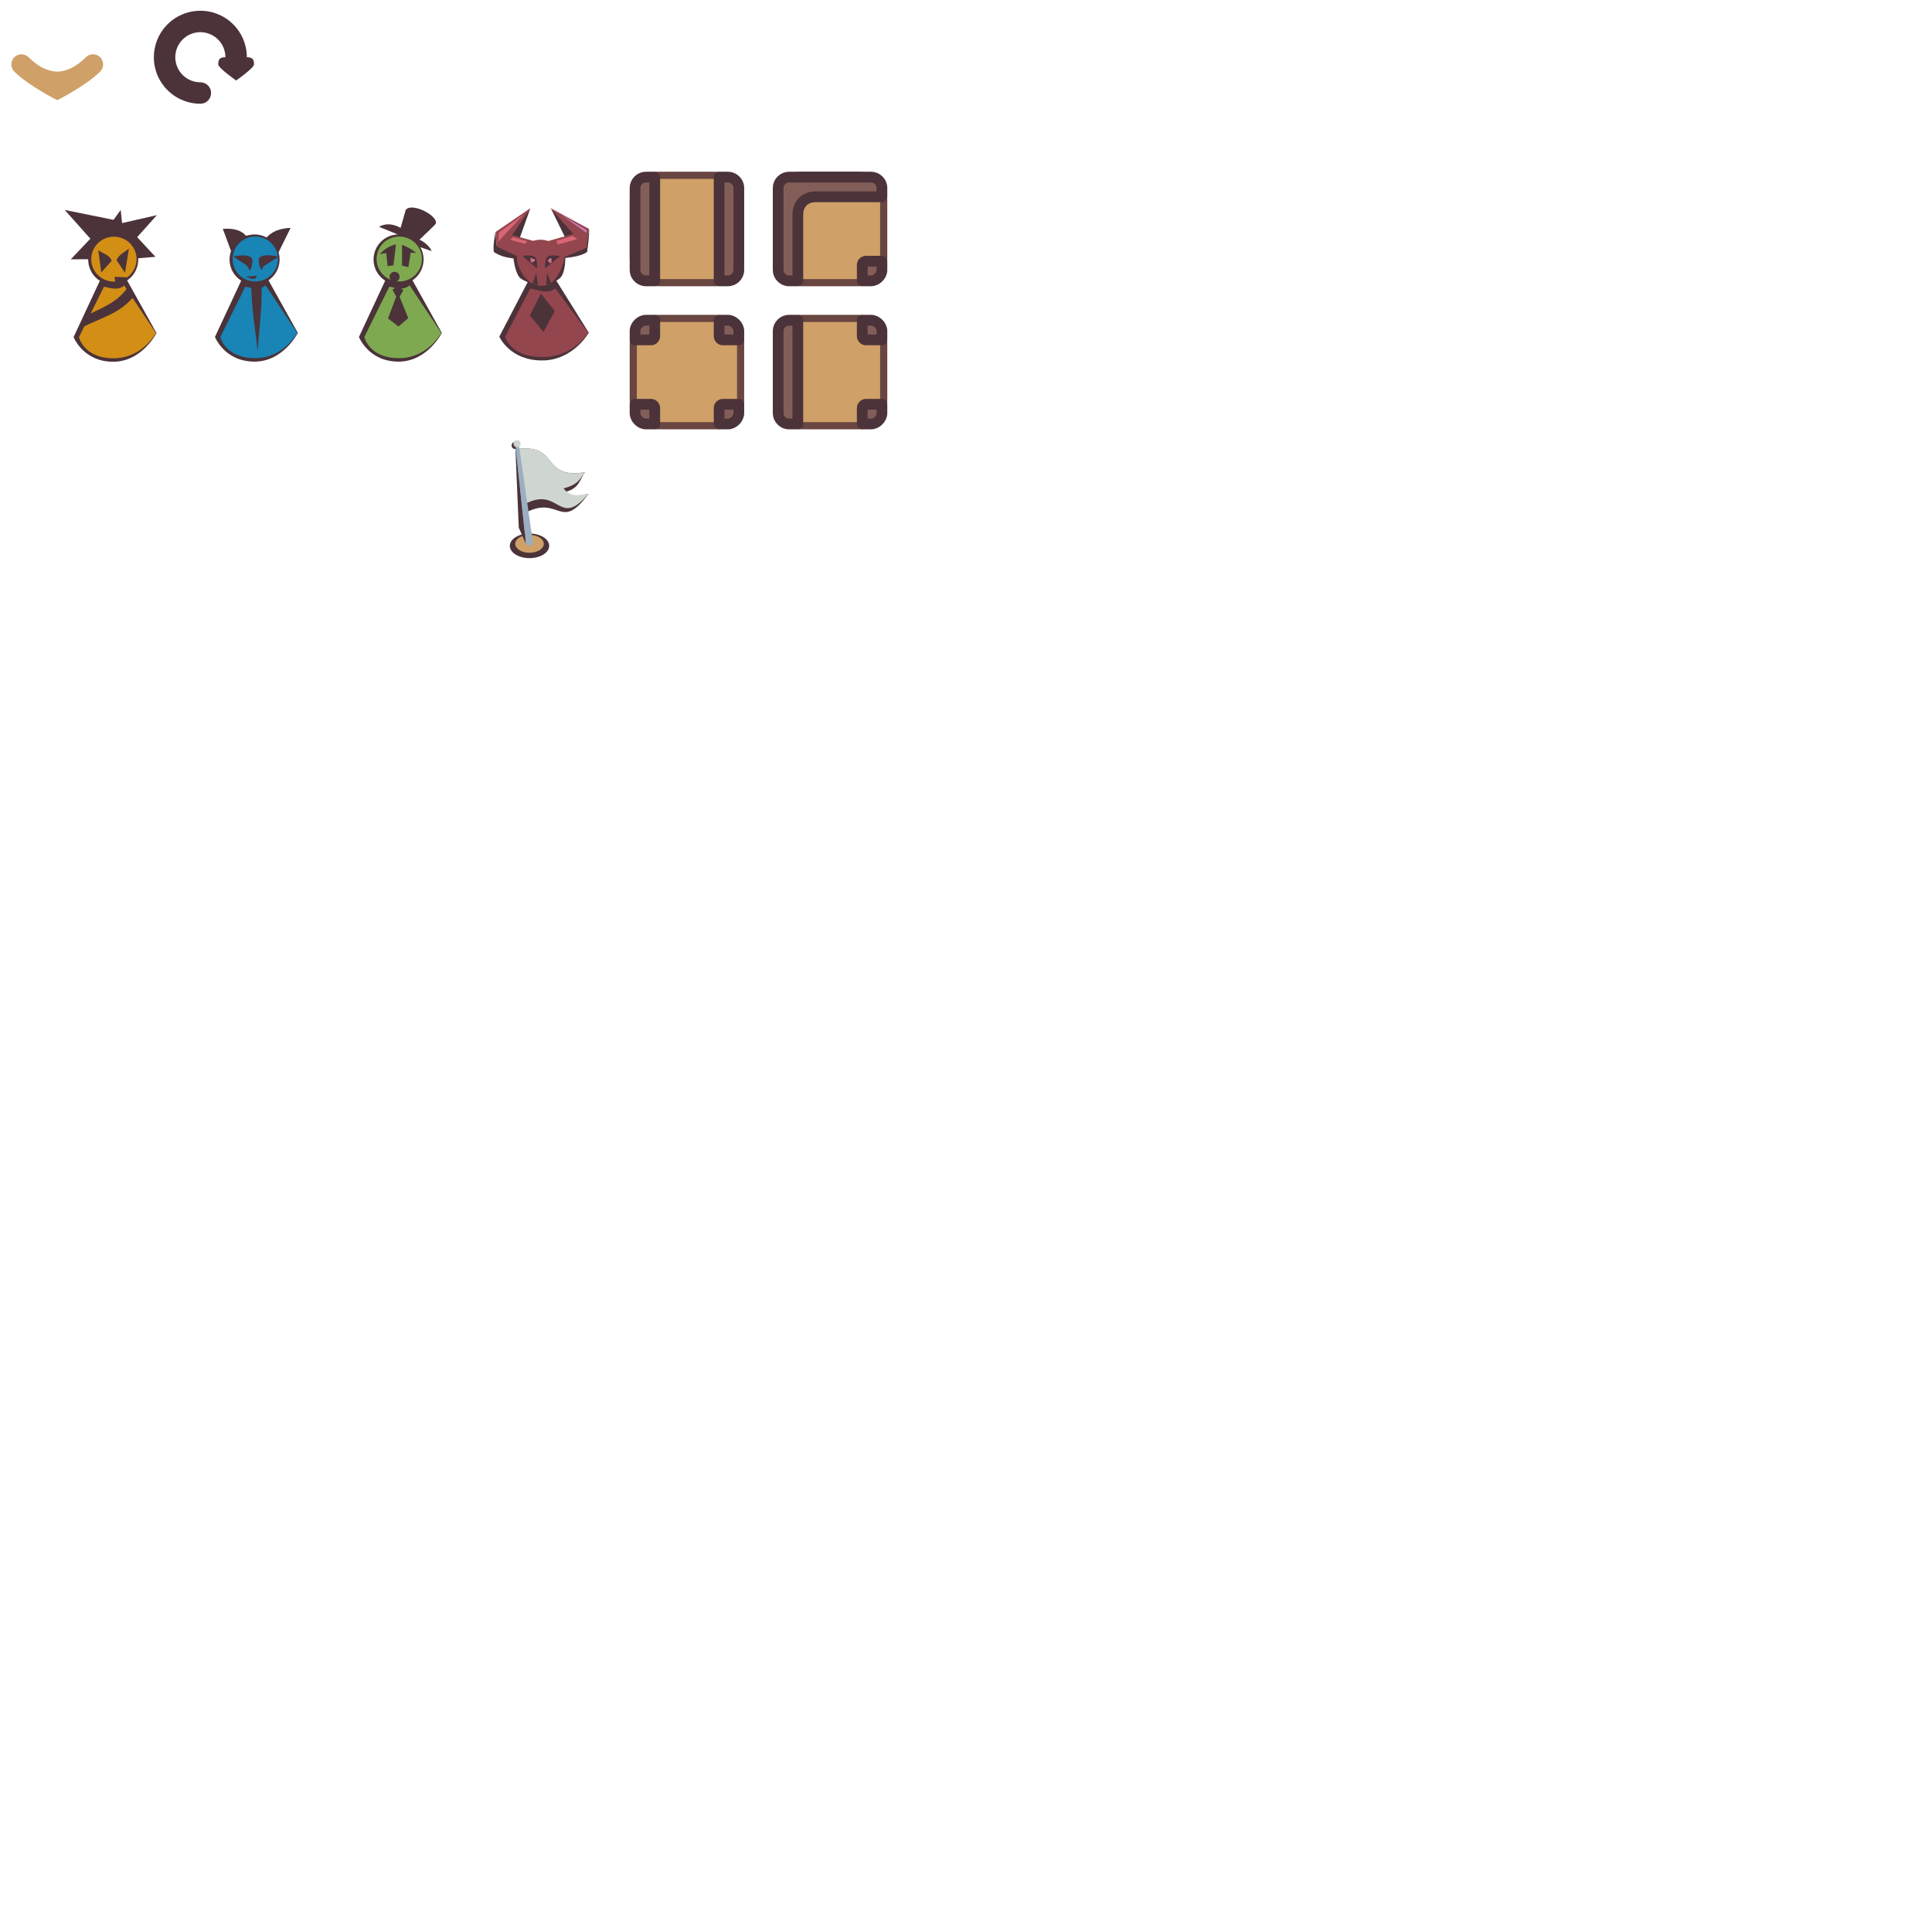 <?xml version="1.0" encoding="UTF-8" standalone="no"?>
<!-- Created with Inkscape (http://www.inkscape.org/) -->

<svg
   width="1080"
   height="1080"
   viewBox="0 0 1080 1080"
   version="1.1"
   id="svg259"
   inkscape:version="1.2.2 (1:1.2.2+202305151914+b0a8486541)"
   sodipodi:docname="drawing.svg"
   xmlns:inkscape="http://www.inkscape.org/namespaces/inkscape"
   xmlns:sodipodi="http://sodipodi.sourceforge.net/DTD/sodipodi-0.dtd"
   xmlns="http://www.w3.org/2000/svg"
   xmlns:svg="http://www.w3.org/2000/svg">
  <sodipodi:namedview
     id="namedview261"
     pagecolor="#505050"
     bordercolor="#eeeeee"
     borderopacity="1"
     inkscape:showpageshadow="0"
     inkscape:pageopacity="0"
     inkscape:pagecheckerboard="0"
     inkscape:deskcolor="#505050"
     inkscape:document-units="px"
     showgrid="true"
     inkscape:zoom="5.6568542"
     inkscape:cx="124.62757"
     inkscape:cy="33.410796"
     inkscape:window-width="1888"
     inkscape:window-height="1011"
     inkscape:window-x="0"
     inkscape:window-y="0"
     inkscape:window-maximized="1"
     inkscape:current-layer="svg259">
    <inkscape:grid
       type="xygrid"
       id="grid912"
       empspacing="16" />
  </sodipodi:namedview>
  <defs
     id="defs256" />
  <rect
     style="font-variation-settings:normal;fill:#cfa067;fill-opacity:1;stroke:#694641;stroke-width:4;stroke-linecap:round;stroke-linejoin:round;stroke-miterlimit:4;stroke-dasharray:none;stroke-dashoffset:0;stroke-opacity:1;paint-order:markers stroke fill;stop-color:#000000"
     id="rect12516"
     width="60"
     height="60"
     x="354"
     y="178"
     ry="14"
     inkscape:export-filename="./cross_path.svg"
     inkscape:export-xdpi="96"
     inkscape:export-ydpi="96"
     rx="14" />
  <rect
     style="font-variation-settings:normal;fill:#cfa067;fill-opacity:1;stroke:#694641;stroke-width:4;stroke-linecap:round;stroke-linejoin:round;stroke-miterlimit:4;stroke-dasharray:none;stroke-dashoffset:0;stroke-opacity:1;paint-order:markers stroke fill;stop-color:#000000"
     id="rect12518"
     width="60"
     height="60"
     x="354"
     y="98"
     ry="14"
     inkscape:export-filename="./line_path.svg"
     inkscape:export-xdpi="96"
     inkscape:export-ydpi="96"
     rx="14" />
  <path
     style="fill:#835e59;stroke:#4b3339;stroke-width:6;stroke-linecap:round;stroke-linejoin:round;stroke-dasharray:none;stroke-opacity:1;paint-order:markers stroke fill;stop-color:#000000"
     d="m 402,157 h 5 c 3.213,0 6,-2.787 6,-6 v -46 c 0,-3.213 -2.787,-6 -6,-6 h -5 z"
     id="path3444"
     sodipodi:nodetypes="csssscc" />
  <path
     style="fill:#835e59;stroke:#4b3339;stroke-width:6;stroke-linecap:round;stroke-linejoin:round;stroke-dasharray:none;stroke-opacity:1;paint-order:markers stroke fill;stop-color:#000000"
     d="m 355,151 c 0,3.213 2.787,6 6,6 h 5 V 99 h -5 c -3.213,0 -6,2.787 -6,6 z"
     id="rect2497"
     sodipodi:nodetypes="ssccsss" />
  <rect
     style="font-variation-settings:normal;fill:#cfa067;fill-opacity:1;stroke:#694641;stroke-width:4;stroke-linecap:round;stroke-linejoin:round;stroke-miterlimit:4;stroke-dasharray:none;stroke-dashoffset:0;stroke-opacity:1;paint-order:markers stroke fill;stop-color:#000000"
     id="rect12514"
     width="60"
     height="60"
     x="434"
     y="178"
     ry="14"
     inkscape:export-filename="./joint_path.svg"
     inkscape:export-xdpi="96"
     inkscape:export-ydpi="96"
     rx="14" />
  <rect
     style="font-variation-settings:normal;fill:#cfa067;fill-opacity:1;stroke:#694641;stroke-width:4;stroke-linecap:round;stroke-linejoin:round;stroke-miterlimit:4;stroke-dasharray:none;stroke-dashoffset:0;stroke-opacity:1;paint-order:markers stroke fill;stop-color:#000000"
     id="rect3536"
     width="60"
     height="60"
     x="434"
     y="98"
     ry="14"
     inkscape:export-filename="./corner_path.svg"
     inkscape:export-xdpi="96"
     inkscape:export-ydpi="96"
     rx="14" />
  <path
     style="fill:#835e59;stroke:#4b3339;stroke-width:6;stroke-linecap:round;stroke-linejoin:round;stroke-dasharray:none;stroke-opacity:1;paint-order:markers stroke fill;stop-color:#000000"
     d="m 484,190 c -1,0 -2,-1 -2,-2 v -9 h 5 c 3,0 6,3 6,6 v 5 z"
     id="path14811"
     sodipodi:nodetypes="cscsscc" />
  <path
     style="fill:#835e59;stroke:#4b3339;stroke-width:6;stroke-linecap:round;stroke-linejoin:round;stroke-dasharray:none;stroke-opacity:1;paint-order:markers stroke fill;stop-color:#000000"
     d="m 484,146 c -1,0 -2,1 -2,2 v 9 h 5 c 3,0 6,-3 6,-6 v -5 z"
     id="path3448"
     sodipodi:nodetypes="cscsscc" />
  <path
     style="fill:#835e59;stroke:#4b3339;stroke-width:6;stroke-linecap:round;stroke-linejoin:round;stroke-dasharray:none;stroke-opacity:1;paint-order:markers stroke fill;stop-color:#000000"
     d="m 484,226 c -1,0 -2,1 -2,2 v 9 h 5 c 3,0 6,-3 6,-6 v -5 z"
     id="path14809"
     sodipodi:nodetypes="cscsscc" />
  <path
     style="fill:#835e59;stroke:#4b3339;stroke-width:6;stroke-linecap:round;stroke-linejoin:round;stroke-dasharray:none;stroke-opacity:1;paint-order:markers stroke fill;stop-color:#000000"
     d="m 441,99 c -3.213,0 -6,2.787 -6,6 v 46 c 0,3.213 2.787,6 6,6 h 5 v -37 c 0,-6 4,-10 10,-10 h 37 v -5 c 0,-3.213 -2.787,-6 -6,-6 z"
     id="rect2499"
     sodipodi:nodetypes="ssssccccsss" />
  <rect
     style="font-variation-settings:normal;vector-effect:none;fill:none;fill-opacity:1;stroke:none;stroke-width:1.058;stroke-linecap:round;stroke-linejoin:round;stroke-miterlimit:4;stroke-dasharray:none;stroke-dashoffset:0;stroke-opacity:1;-inkscape-stroke:none;paint-order:markers stroke fill;stop-color:#000000"
     id="rect3652"
     width="64"
     height="96"
     x="272"
     y="112"
     rx="0"
     ry="0"
     inkscape:export-filename="./minotaur.svg"
     inkscape:export-xdpi="96"
     inkscape:export-ydpi="96" />
  <path
     style="font-variation-settings:normal;vector-effect:none;fill:#4b3339;fill-opacity:1;stroke:none;stroke-width:1.058;stroke-linecap:round;stroke-linejoin:round;stroke-miterlimit:4;stroke-dasharray:none;stroke-dashoffset:0;stroke-opacity:1;-inkscape-stroke:none;paint-order:markers stroke fill;stop-color:#000000"
     d="m 276.835,129.87 c -0.273,2.726 -1.306,7.362 -0.805,10.974 3.42,2.218 6.426,3.059 10.996,3.638 0,0 0.791,7.351 3.321,10.492 1.521,1.889 7.093,3.606 7.093,3.606 l -4.835,-4.97 -3.34,-10.552 -11.511,-5.53 z"
     id="path4172"
     sodipodi:nodetypes="cccsccccc" />
  <path
     style="font-variation-settings:normal;vector-effect:none;fill:#4b3339;fill-opacity:1;stroke:none;stroke-width:1.058;stroke-linecap:round;stroke-linejoin:round;stroke-miterlimit:4;stroke-dasharray:none;stroke-dashoffset:0;stroke-opacity:1;-inkscape-stroke:none;paint-order:markers stroke fill;stop-color:#000000"
     d="m 296.439,154.891 -17.319,33.286 c 0,0 5.728,13.321 23.866,13.321 17.477,0 26.138,-15.516 26.138,-15.516 l -21.088,-33.829 z"
     id="path4176"
     sodipodi:nodetypes="ccsccc" />
  <path
     style="font-variation-settings:normal;vector-effect:none;fill:#4b3339;fill-opacity:1;stroke:none;stroke-width:1.058;stroke-linecap:round;stroke-linejoin:round;stroke-miterlimit:4;stroke-dasharray:none;stroke-dashoffset:0;stroke-opacity:1;-inkscape-stroke:none;paint-order:markers stroke fill;stop-color:#000000"
     d="m 329.254,128.313 c 0.273,2.726 -0.554,8.967 -1.055,12.579 -3.42,2.218 -7.621,2.747 -12.192,3.325 0,0 0.114,7.496 -2.416,10.637 -1.521,1.889 -5.665,3.725 -5.665,3.725 l 3.716,-5.042 3.585,-10.101 11.944,-5.133 z"
     id="path4174"
     sodipodi:nodetypes="cccsccccc" />
  <path
     style="font-variation-settings:normal;vector-effect:none;fill:#94464e;fill-opacity:1;stroke:none;stroke-width:1.058;stroke-linecap:round;stroke-linejoin:round;stroke-miterlimit:4;stroke-dasharray:none;stroke-dashoffset:0;stroke-opacity:1;-inkscape-stroke:none;paint-order:markers stroke fill;stop-color:#000000"
     d="m 296.448,161.24 -14.071,26.942 c 0,0 2.722,11.431 20.86,11.431 17.477,0 25.551,-13.634 25.551,-13.634 L 310.352,161.109 c -3.861,3.609 -9.05,1.097 -13.904,0.131 z"
     id="path4194"
     sodipodi:nodetypes="ccsccc" />
  <path
     style="font-variation-settings:normal;vector-effect:none;fill:#4b3339;fill-opacity:1;stroke:none;stroke-width:1.058;stroke-linecap:round;stroke-linejoin:round;stroke-miterlimit:4;stroke-dasharray:none;stroke-dashoffset:0;stroke-opacity:1;-inkscape-stroke:none;paint-order:markers stroke fill;stop-color:#000000"
     d="m 296.366,116.759 -7.353,20.536 -6.413,-4.098 z"
     id="path6028" />
  <path
     id="path3760"
     style="vector-effect:none;fill:#94464e;stroke-width:1.058;stroke-linecap:round;stroke-linejoin:round;paint-order:markers stroke fill;stop-color:#000000"
     d="m 314.978,146.862 c -3.698,10.191 -7.406,13.154 -12.844,12.858 -5.512,-0.3 -10.204,-4.466 -12.844,-12.858 -2.131,-6.774 5.751,-12.858 12.844,-12.858 7.094,0 15.267,6.184 12.844,12.858 z"
     sodipodi:nodetypes="sssss" />
  <path
     style="font-variation-settings:normal;vector-effect:none;fill:#4b3339;fill-opacity:1;stroke:none;stroke-width:1.058;stroke-linecap:round;stroke-linejoin:round;stroke-miterlimit:4;stroke-dasharray:none;stroke-dashoffset:0;stroke-opacity:1;-inkscape-stroke:none;paint-order:markers stroke fill;stop-color:#000000"
     d="m 308.067,116.752 17.228,15.575 -7.182,4.887 z"
     id="path6030"
     sodipodi:nodetypes="cccc" />
  <path
     style="font-variation-settings:normal;vector-effect:none;fill:#94464e;fill-opacity:1;stroke:none;stroke-width:1.058;stroke-linecap:round;stroke-linejoin:round;stroke-miterlimit:4;stroke-dasharray:none;stroke-dashoffset:0;stroke-opacity:1;-inkscape-stroke:none;paint-order:markers stroke fill;stop-color:#000000"
     d="m 306.419,134.736 14.039,-3.96 -12.854,-14.528 21.686,11.736 -1.475,10.524 -14.811,6.205 z"
     id="path3972" />
  <path
     style="font-variation-settings:normal;vector-effect:none;fill:#94464e;fill-opacity:1;stroke:none;stroke-width:1.058;stroke-linecap:round;stroke-linejoin:round;stroke-miterlimit:4;stroke-dasharray:none;stroke-dashoffset:0;stroke-opacity:1;-inkscape-stroke:none;paint-order:markers stroke fill;stop-color:#000000"
     d="m 298.643,134.81 -12.338,-3.395 10.287,-15.121 -19.6,13.402 0.705,8.124 15.776,7.495 z"
     id="path3974"
     sodipodi:nodetypes="ccccccc" />
  <path
     style="font-variation-settings:normal;vector-effect:none;fill:#4b3339;fill-opacity:1;stroke:none;stroke-width:1.058;stroke-linecap:round;stroke-linejoin:round;stroke-miterlimit:4;stroke-dasharray:none;stroke-dashoffset:0;stroke-opacity:1;-inkscape-stroke:none;paint-order:markers stroke fill;stop-color:#000000"
     d="m 297.724,158.516 2.065,-6.014 0.934,6.963 z"
     id="path4040" />
  <path
     style="font-variation-settings:normal;vector-effect:none;fill:#4b3339;fill-opacity:1;stroke:none;stroke-width:1.058;stroke-linecap:round;stroke-linejoin:round;stroke-miterlimit:4;stroke-dasharray:none;stroke-dashoffset:0;stroke-opacity:1;-inkscape-stroke:none;paint-order:markers stroke fill;stop-color:#000000"
     d="m 305.252,159.379 0.535,-6.989 2.307,5.94 z"
     id="path4096" />
  <path
     style="font-variation-settings:normal;vector-effect:none;fill:#4b3339;fill-opacity:1;stroke:none;stroke-width:1.058;stroke-linecap:round;stroke-linejoin:round;stroke-miterlimit:4;stroke-dasharray:none;stroke-dashoffset:0;stroke-opacity:1;-inkscape-stroke:none;paint-order:markers stroke fill;stop-color:#000000"
     d="m 292.03,143.058 c 0,0 5.205,-0.955 6.935,0.593 1.642,1.469 1.296,6.484 1.296,6.484 z"
     id="path4098"
     sodipodi:nodetypes="cscc" />
  <path
     style="font-variation-settings:normal;vector-effect:none;fill:#4b3339;fill-opacity:1;stroke:none;stroke-width:1.058;stroke-linecap:round;stroke-linejoin:round;stroke-miterlimit:4;stroke-dasharray:none;stroke-dashoffset:0;stroke-opacity:1;-inkscape-stroke:none;paint-order:markers stroke fill;stop-color:#000000"
     d="m 313.093,143.206 c 0,0 -5.168,-1.14 -6.952,0.345 -1.693,1.409 -1.526,6.434 -1.526,6.434 z"
     id="path4100"
     sodipodi:nodetypes="cscc" />
  <path
     style="font-variation-settings:normal;vector-effect:none;fill:#d96674;fill-opacity:1;stroke:none;stroke-width:1.058;stroke-linecap:round;stroke-linejoin:round;stroke-miterlimit:4;stroke-dasharray:none;stroke-dashoffset:0;stroke-opacity:1;-inkscape-stroke:none;paint-order:markers stroke fill;stop-color:#000000"
     d="m 296.516,146.096 0.09,-2.16 2.335,1.48 -1.393,1.585 z"
     id="path4102" />
  <path
     style="font-variation-settings:normal;vector-effect:none;fill:#d96674;fill-opacity:1;stroke:none;stroke-width:1.058;stroke-linecap:round;stroke-linejoin:round;stroke-miterlimit:4;stroke-dasharray:none;stroke-dashoffset:0;stroke-opacity:1;-inkscape-stroke:none;paint-order:markers stroke fill;stop-color:#000000"
     d="m 306.002,145.663 1.778,-1.319 0.745,2.242 -1.136,0.624 z"
     id="path4104" />
  <path
     style="font-variation-settings:normal;vector-effect:none;fill:#cc85ca;fill-opacity:1;stroke:none;stroke-width:1.058;stroke-linecap:round;stroke-linejoin:round;stroke-miterlimit:4;stroke-dasharray:none;stroke-dashoffset:0;stroke-opacity:1;-inkscape-stroke:none;paint-order:markers stroke fill;stop-color:#000000"
     d="m 306.484,145.24 2.01,0.306 -0.493,-1.316 z"
     id="path4106" />
  <path
     style="font-variation-settings:normal;vector-effect:none;fill:#cc85ca;fill-opacity:1;stroke:none;stroke-width:1.058;stroke-linecap:round;stroke-linejoin:round;stroke-miterlimit:4;stroke-dasharray:none;stroke-dashoffset:0;stroke-opacity:1;-inkscape-stroke:none;paint-order:markers stroke fill;stop-color:#000000"
     d="m 297.72,145.319 0.866,0.797 0.571,-0.956 -1.287,-0.551 z"
     id="path4162" />
  <path
     style="font-variation-settings:normal;vector-effect:none;fill:#d96674;fill-opacity:1;stroke:none;stroke-width:1.058;stroke-linecap:round;stroke-linejoin:round;stroke-miterlimit:4;stroke-dasharray:none;stroke-dashoffset:0;stroke-opacity:1;-inkscape-stroke:none;paint-order:markers stroke fill;stop-color:#000000"
     d="m 278.941,129.893 c 0.248,-0.27 13.935,-10.173 13.935,-10.173 l -14.356,15.302 z"
     id="path4164" />
  <path
     style="font-variation-settings:normal;vector-effect:none;fill:#cc85ca;fill-opacity:1;stroke:none;stroke-width:1.058;stroke-linecap:round;stroke-linejoin:round;stroke-miterlimit:4;stroke-dasharray:none;stroke-dashoffset:0;stroke-opacity:1;-inkscape-stroke:none;paint-order:markers stroke fill;stop-color:#000000"
     d="m 313.309,119.713 14.553,8.979 -0.072,1.358 z"
     id="path4166" />
  <path
     style="font-variation-settings:normal;vector-effect:none;fill:#d96674;fill-opacity:1;stroke:none;stroke-width:1.058;stroke-linecap:round;stroke-linejoin:round;stroke-miterlimit:4;stroke-dasharray:none;stroke-dashoffset:0;stroke-opacity:1;-inkscape-stroke:none;paint-order:markers stroke fill;stop-color:#000000"
     d="m 310.892,134.632 9.277,-2.781 2.489,1.833 -10.849,2.977 z"
     id="path4168" />
  <path
     style="font-variation-settings:normal;vector-effect:none;fill:#d96674;fill-opacity:1;stroke:none;stroke-width:1.058;stroke-linecap:round;stroke-linejoin:round;stroke-miterlimit:4;stroke-dasharray:none;stroke-dashoffset:0;stroke-opacity:1;-inkscape-stroke:none;paint-order:markers stroke fill;stop-color:#000000"
     d="m 286.877,132.577 7.966,2.346 -1.602,1.367 -8.028,-2.265 z"
     id="path4170"
     sodipodi:nodetypes="ccccc" />
  <path
     style="font-variation-settings:normal;vector-effect:none;fill:#4b3339;fill-opacity:1;stroke:none;stroke-width:1.058;stroke-linecap:round;stroke-linejoin:round;stroke-miterlimit:4;stroke-dasharray:none;stroke-dashoffset:0;stroke-opacity:1;-inkscape-stroke:none;paint-order:markers stroke fill;stop-color:#000000"
     d="m 302.351,164.115 7.794,9.736 -6.341,11.648 -7.603,-9.177 z"
     id="path4535" />
  <rect
     style="font-variation-settings:normal;vector-effect:none;fill:none;fill-opacity:1;stroke:none;stroke-width:1.058;stroke-linecap:round;stroke-linejoin:round;stroke-miterlimit:4;stroke-dasharray:none;stroke-dashoffset:0;stroke-opacity:1;-inkscape-stroke:none;paint-order:markers stroke fill;stop-color:#000000"
     id="rect5889"
     width="64"
     height="96"
     x="192"
     y="112"
     rx="0"
     ry="0"
     inkscape:export-filename="./player_green.svg"
     inkscape:export-xdpi="96"
     inkscape:export-ydpi="96" />
  <path
     style="font-variation-settings:normal;vector-effect:none;fill:#4b3339;fill-opacity:1;stroke:none;stroke-width:1.058;stroke-linecap:round;stroke-linejoin:round;stroke-miterlimit:4;stroke-dasharray:none;stroke-dashoffset:0;stroke-opacity:1;-inkscape-stroke:none;paint-order:markers stroke fill;stop-color:#000000"
     d="m 216.702,153.917 -16.045,34.447 c 0,0 5.306,13.786 22.111,13.786 16.191,0 24.215,-16.057 24.215,-16.057 l -19.537,-35.009 z"
     id="path4607"
     sodipodi:nodetypes="ccsccc" />
  <ellipse
     style="font-variation-settings:normal;vector-effect:none;fill:#4b3339;fill-opacity:1;stroke:none;stroke-width:1.058;stroke-linecap:round;stroke-linejoin:round;stroke-miterlimit:4;stroke-dasharray:none;stroke-dashoffset:0;stroke-opacity:1;-inkscape-stroke:none;paint-order:markers stroke fill;stop-color:#000000"
     id="path4605"
     cx="222.8"
     cy="145.056"
     rx="13.982"
     ry="13.998" />
  <path
     style="font-variation-settings:normal;vector-effect:none;fill:#7ea950;fill-opacity:1;stroke:none;stroke-width:1.058;stroke-linecap:round;stroke-linejoin:round;stroke-miterlimit:4;stroke-dasharray:none;stroke-dashoffset:0;stroke-opacity:1;-inkscape-stroke:none;paint-order:markers stroke fill;stop-color:#000000"
     d="m 217.63,160.225 -13.955,28.145 c 0,0 2.521,11.83 19.326,11.83 16.191,0 23.671,-14.109 23.671,-14.109 l -17.721,-26.629 c -3.185,3.007 -7.32,1.57 -11.321,0.764 z"
     id="path4609"
     sodipodi:nodetypes="ccsccc" />
  <path
     style="font-variation-settings:normal;vector-effect:none;fill:#4b3339;fill-opacity:1;stroke:none;stroke-width:1.058;stroke-linecap:round;stroke-linejoin:round;stroke-miterlimit:4;stroke-dasharray:none;stroke-dashoffset:0;stroke-opacity:1;-inkscape-stroke:none;paint-order:markers stroke fill;stop-color:#000000"
     d="m 221.461,130.695 -9.603,-3.908 c 4.009,-2.266 8.076,-1.529 12.084,0.563 l 2.856,-9.985 c 3.49,-4.597 18.905,3.64 16.697,7.85 -0.237,0.451 -9.005,8.757 -9.005,8.757 2.192,0.872 5.796,3.67 6.796,6.393 l -6.256,-2.15 z"
     id="path5949"
     sodipodi:nodetypes="ccccscccc" />
  <ellipse
     style="font-variation-settings:normal;vector-effect:none;fill:#7ea950;fill-opacity:1;stroke:none;stroke-width:1.058;stroke-linecap:round;stroke-linejoin:round;stroke-miterlimit:4;stroke-dasharray:none;stroke-dashoffset:0;stroke-opacity:1;-inkscape-stroke:none;paint-order:markers stroke fill;stop-color:#000000"
     id="circle4613"
     cx="223.19"
     cy="144.792"
     rx="12.67"
     ry="12.558" />
  <path
     style="font-variation-settings:normal;vector-effect:none;fill:#4b3339;fill-opacity:1;stroke:none;stroke-width:1.058;stroke-linecap:round;stroke-linejoin:round;stroke-miterlimit:4;stroke-dasharray:none;stroke-dashoffset:0;stroke-opacity:1;-inkscape-stroke:none;paint-order:markers stroke fill;stop-color:#000000"
     d="m 212.196,142.043 3.702,-0.588 0.783,7.296 3.253,-0.418 1.431,-11.756 c -3.99,0.901 -6.349,2.753 -9.169,5.466 z"
     id="path4669"
     sodipodi:nodetypes="cccccc" />
  <path
     style="font-variation-settings:normal;vector-effect:none;fill:#4b3339;fill-opacity:1;stroke:none;stroke-width:1.058;stroke-linecap:round;stroke-linejoin:round;stroke-miterlimit:4;stroke-dasharray:none;stroke-dashoffset:0;stroke-opacity:1;-inkscape-stroke:none;paint-order:markers stroke fill;stop-color:#000000"
     d="m 224.721,148.449 0.011,-11.558 c 3.01,1.01 5.476,2.57 7.945,4.475 l -3.107,-0.126 -1.277,8.11 z"
     id="path4756"
     sodipodi:nodetypes="cccccc" />
  <ellipse
     style="font-variation-settings:normal;vector-effect:none;fill:#4b3339;fill-opacity:1;stroke:none;stroke-width:1.058;stroke-linecap:round;stroke-linejoin:round;stroke-miterlimit:4;stroke-dasharray:none;stroke-dashoffset:0;stroke-opacity:1;-inkscape-stroke:none;paint-order:markers stroke fill;stop-color:#000000"
     id="path4758"
     cx="220.565"
     cy="154.75"
     rx="2.808"
     ry="2.811" />
  <rect
     style="font-variation-settings:normal;vector-effect:none;fill:none;fill-opacity:1;stroke:none;stroke-width:1.058;stroke-linecap:round;stroke-linejoin:round;stroke-miterlimit:4;stroke-dasharray:none;stroke-dashoffset:0;stroke-opacity:1;-inkscape-stroke:none;paint-order:markers stroke fill;stop-color:#000000"
     id="rect5891"
     width="64"
     height="96"
     x="112"
     y="112"
     rx="0"
     ry="0"
     inkscape:export-filename="./player_blue.svg"
     inkscape:export-xdpi="96"
     inkscape:export-ydpi="96" />
  <rect
     style="font-variation-settings:normal;vector-effect:none;fill:none;fill-opacity:1;stroke:none;stroke-width:1.058;stroke-linecap:round;stroke-linejoin:round;stroke-miterlimit:4;stroke-dasharray:none;stroke-dashoffset:0;stroke-opacity:1;-inkscape-stroke:none;paint-order:markers stroke fill;stop-color:#000000"
     id="rect5893"
     width="64"
     height="96"
     x="32"
     y="112"
     rx="0"
     ry="0"
     inkscape:export-filename="./player_orange.svg"
     inkscape:export-xdpi="96"
     inkscape:export-ydpi="96" />
  <path
     style="font-variation-settings:normal;vector-effect:none;fill:#4b3339;fill-opacity:1;stroke:none;stroke-width:1.058;stroke-linecap:round;stroke-linejoin:round;stroke-miterlimit:4;stroke-dasharray:none;stroke-dashoffset:0;stroke-opacity:1;-inkscape-stroke:none;paint-order:markers stroke fill;stop-color:#000000"
     d="m 136.208,153.916 -16.045,34.447 c 0,0 5.306,13.786 22.111,13.786 16.191,0 24.215,-16.057 24.215,-16.057 L 146.951,151.083 Z"
     id="path4792"
     sodipodi:nodetypes="ccsccc" />
  <path
     style="font-variation-settings:normal;vector-effect:none;fill:#4b3339;fill-opacity:1;stroke:none;stroke-width:1.058;stroke-linecap:round;stroke-linejoin:round;stroke-miterlimit:4;stroke-dasharray:none;stroke-dashoffset:0;stroke-opacity:1;-inkscape-stroke:none;paint-order:markers stroke fill;stop-color:#000000"
     d="m 129.115,140.254 -4.554,-12.314 c 3.639,-0.259 9.375,-0.211 12.786,3.694 l 10.742,2.296 c 3.707,-5.145 9.666,-6.365 14.363,-6.536 l -6.739,13.656 z"
     id="path5951"
     sodipodi:nodetypes="ccccccc" />
  <ellipse
     style="font-variation-settings:normal;vector-effect:none;fill:#4b3339;fill-opacity:1;stroke:none;stroke-width:1.058;stroke-linecap:round;stroke-linejoin:round;stroke-miterlimit:4;stroke-dasharray:none;stroke-dashoffset:0;stroke-opacity:1;-inkscape-stroke:none;paint-order:markers stroke fill;stop-color:#000000"
     id="circle4794"
     cx="142.306"
     cy="145.056"
     rx="13.982"
     ry="13.998" />
  <path
     style="font-variation-settings:normal;vector-effect:none;fill:#1984b6;fill-opacity:1;stroke:none;stroke-width:1.058;stroke-linecap:round;stroke-linejoin:round;stroke-miterlimit:4;stroke-dasharray:none;stroke-dashoffset:0;stroke-opacity:1;-inkscape-stroke:none;paint-order:markers stroke fill;stop-color:#000000"
     d="m 137.135,160.224 -13.955,28.145 c 0,0 2.521,11.83 19.326,11.83 16.191,0 23.671,-14.109 23.671,-14.109 L 148.456,159.46 c -3.185,3.007 -7.32,1.57 -11.321,0.764 z"
     id="path4796"
     sodipodi:nodetypes="ccsccc" />
  <ellipse
     style="font-variation-settings:normal;vector-effect:none;fill:#1984b6;fill-opacity:1;stroke:none;stroke-width:1.058;stroke-linecap:round;stroke-linejoin:round;stroke-miterlimit:4;stroke-dasharray:none;stroke-dashoffset:0;stroke-opacity:1;-inkscape-stroke:none;paint-order:markers stroke fill;stop-color:#000000"
     id="ellipse4798"
     cx="142.696"
     cy="144.792"
     rx="12.67"
     ry="12.558" />
  <path
     style="font-variation-settings:normal;vector-effect:none;fill:#4b3339;fill-opacity:1;stroke:none;stroke-width:1.058;stroke-linecap:round;stroke-linejoin:round;stroke-miterlimit:4;stroke-dasharray:none;stroke-dashoffset:0;stroke-opacity:1;-inkscape-stroke:none;paint-order:markers stroke fill;stop-color:#000000"
     d="m 145.038,144.105 c 2.285,-2.813 10.849,-0.591 10.849,-0.591 l -8.482,5.226 -1.314,2.304 c 0,0 -2.528,-5.124 -1.053,-6.94 z"
     id="path4902"
     sodipodi:nodetypes="accca" />
  <path
     style="font-variation-settings:normal;vector-effect:none;fill:#4b3339;fill-opacity:1;stroke:none;stroke-width:1.058;stroke-linecap:round;stroke-linejoin:round;stroke-miterlimit:4;stroke-dasharray:none;stroke-dashoffset:0;stroke-opacity:1;-inkscape-stroke:none;paint-order:markers stroke fill;stop-color:#000000"
     d="m 139.778,151.429 c 0,0 2.369,-5.37 0.824,-7.245 -2.162,-2.625 -10.164,-0.798 -10.164,-0.798 l 7.553,5.089 z"
     id="path5119"
     sodipodi:nodetypes="csccc" />
  <path
     style="font-variation-settings:normal;vector-effect:none;fill:#4b3339;fill-opacity:1;stroke:none;stroke-width:1.058;stroke-linecap:round;stroke-linejoin:round;stroke-miterlimit:4;stroke-dasharray:none;stroke-dashoffset:0;stroke-opacity:1;-inkscape-stroke:none;paint-order:markers stroke fill;stop-color:#000000"
     d="m 221.081,160.667 -1.674,1.239 2.082,3.944 -4.604,12.142 5.841,4.522 5.486,-4.66 -4.847,-12.027 2.092,-3.5 -2.259,-2.073 z"
     id="path5121"
     sodipodi:nodetypes="cccccccccc" />
  <path
     style="font-variation-settings:normal;vector-effect:none;fill:#4b3339;fill-opacity:1;stroke:none;stroke-width:1.058;stroke-linecap:round;stroke-linejoin:round;stroke-miterlimit:4;stroke-dasharray:none;stroke-dashoffset:0;stroke-opacity:1;-inkscape-stroke:none;paint-order:markers stroke fill;stop-color:#000000"
     d="m 140.476,160.679 c 0.262,12.555 2.304,23.689 3.534,35.472 0.836,-11.884 2.426,-23.336 2.275,-35.785 z"
     id="path5123"
     sodipodi:nodetypes="cccc" />
  <path
     style="font-variation-settings:normal;vector-effect:none;fill:#4b3339;fill-opacity:1;stroke:none;stroke-width:1.058;stroke-linecap:round;stroke-linejoin:round;stroke-miterlimit:4;stroke-dasharray:none;stroke-dashoffset:0;stroke-opacity:1;-inkscape-stroke:none;paint-order:markers stroke fill;stop-color:#000000"
     d="m 137.499,154.57 c 0,0 3.124,1.767 4.685,1.324 0.76,-0.216 1.603,-1.747 1.603,-1.747 z"
     id="path5125"
     sodipodi:nodetypes="cscc" />
  <path
     style="font-variation-settings:normal;vector-effect:none;fill:#4b3339;fill-opacity:1;stroke:none;stroke-width:1.058;stroke-linecap:round;stroke-linejoin:round;stroke-miterlimit:4;stroke-dasharray:none;stroke-dashoffset:0;stroke-opacity:1;-inkscape-stroke:none;paint-order:markers stroke fill;stop-color:#000000"
     d="m 57.188,153.988 -16.045,34.447 c 0,0 5.306,13.786 22.111,13.786 16.191,0 24.215,-16.057 24.215,-16.057 L 67.931,151.155 Z"
     id="path5135"
     sodipodi:nodetypes="ccsccc" />
  <path
     style="font-variation-settings:normal;vector-effect:none;fill:#4b3339;fill-opacity:1;stroke:none;stroke-width:1.058;stroke-linecap:round;stroke-linejoin:round;stroke-miterlimit:4;stroke-dasharray:none;stroke-dashoffset:0;stroke-opacity:1;-inkscape-stroke:none;paint-order:markers stroke fill;stop-color:#000000"
     d="m 63.472,122.899 3.992,-5.539 0.779,7.344 19.448,-4.441 -11.011,12.316 10.207,10.983 -14.09,1.179 -33.236,0.226 10.942,-11.534 -14.308,-16.062 z"
     id="path5953" />
  <ellipse
     style="font-variation-settings:normal;vector-effect:none;fill:#4b3339;fill-opacity:1;stroke:none;stroke-width:1.058;stroke-linecap:round;stroke-linejoin:round;stroke-miterlimit:4;stroke-dasharray:none;stroke-dashoffset:0;stroke-opacity:1;-inkscape-stroke:none;paint-order:markers stroke fill;stop-color:#000000"
     id="circle5137"
     cx="63.286"
     cy="145.127"
     rx="13.982"
     ry="13.998" />
  <path
     style="font-variation-settings:normal;vector-effect:none;fill:#d38e15;fill-opacity:1;stroke:none;stroke-width:1.058;stroke-linecap:round;stroke-linejoin:round;stroke-miterlimit:4;stroke-dasharray:none;stroke-dashoffset:0;stroke-opacity:1;-inkscape-stroke:none;paint-order:markers stroke fill;stop-color:#000000"
     d="m 58.115,160.296 -13.955,28.145 c 0,0 2.521,11.83 19.326,11.83 16.191,0 23.671,-14.109 23.671,-14.109 L 69.436,159.531 c -3.185,3.007 -7.32,1.57 -11.321,0.764 z"
     id="path5139"
     sodipodi:nodetypes="ccsccc" />
  <ellipse
     style="font-variation-settings:normal;vector-effect:none;fill:#d38e15;fill-opacity:1;stroke:none;stroke-width:1.058;stroke-linecap:round;stroke-linejoin:round;stroke-miterlimit:4;stroke-dasharray:none;stroke-dashoffset:0;stroke-opacity:1;-inkscape-stroke:none;paint-order:markers stroke fill;stop-color:#000000"
     id="ellipse5141"
     cx="63.675"
     cy="144.863"
     rx="12.67"
     ry="12.558" />
  <path
     style="font-variation-settings:normal;vector-effect:none;fill:#4b3339;fill-opacity:1;stroke:none;stroke-width:1.058;stroke-linecap:round;stroke-linejoin:round;stroke-miterlimit:4;stroke-dasharray:none;stroke-dashoffset:0;stroke-opacity:1;-inkscape-stroke:none;paint-order:markers stroke fill;stop-color:#000000"
     d="m 54.976,139.857 c 2.493,1.958 6.133,2.388 7.443,5.923 l -5.84,6.553 z"
     id="path5335"
     sodipodi:nodetypes="cccc" />
  <path
     style="font-variation-settings:normal;vector-effect:none;fill:#4b3339;fill-opacity:1;stroke:none;stroke-width:1.058;stroke-linecap:round;stroke-linejoin:round;stroke-miterlimit:4;stroke-dasharray:none;stroke-dashoffset:0;stroke-opacity:1;-inkscape-stroke:none;paint-order:markers stroke fill;stop-color:#000000"
     d="m 65.123,145.426 c 1.23,-3.084 4.501,-4.427 6.941,-6.479 l -2.19,13.524 z"
     id="path5406"
     sodipodi:nodetypes="cccc" />
  <path
     style="font-variation-settings:normal;vector-effect:none;fill:#4b3339;fill-opacity:1;stroke:none;stroke-width:1.058;stroke-linecap:round;stroke-linejoin:round;stroke-miterlimit:4;stroke-dasharray:none;stroke-dashoffset:0;stroke-opacity:1;-inkscape-stroke:none;paint-order:markers stroke fill;stop-color:#000000"
     d="m 64.485,158.326 -0.443,-3.57 8.433,0.323 z"
     id="path5408"
     sodipodi:nodetypes="cccc" />
  <path
     style="font-variation-settings:normal;vector-effect:none;fill:#4b3339;fill-opacity:1;stroke:none;stroke-width:1.058;stroke-linecap:round;stroke-linejoin:round;stroke-miterlimit:4;stroke-dasharray:none;stroke-dashoffset:0;stroke-opacity:1;-inkscape-stroke:none;paint-order:markers stroke fill;stop-color:#000000"
     d="m 70.892,161.3 c -5.735,8.072 -14.895,11.222 -23.305,15.449 l -1.551,6.209 c 9.759,-5.06 20.789,-7.573 28.429,-16.883 z"
     id="path5410"
     sodipodi:nodetypes="ccccc" />
  <rect
     style="font-variation-settings:normal;vector-effect:none;fill:none;fill-opacity:1;stroke:none;stroke-width:1.058;stroke-linecap:round;stroke-linejoin:round;stroke-miterlimit:4;stroke-dasharray:none;stroke-dashoffset:0;stroke-opacity:1;-inkscape-stroke:none;paint-order:markers stroke fill;stop-color:#000000"
     id="rect5537"
     width="64"
     height="64"
     x="0"
     y="0"
     rx="0"
     ry="0"
     inkscape:export-filename="./arrow.svg"
     inkscape:export-xdpi="96"
     inkscape:export-ydpi="96" />
  <path
     id="path5480"
     style="font-variation-settings:normal;vector-effect:none;fill:#cfa067;fill-opacity:1;stroke:none;stroke-width:1.058;stroke-linecap:round;stroke-linejoin:round;stroke-miterlimit:4;stroke-dasharray:none;stroke-dashoffset:0;stroke-opacity:1;-inkscape-stroke:none;paint-order:markers stroke fill;stop-color:#000000"
     d="m 8,32 c -2.201,2.203 -2.202,5.798 0,8 8,8 24,16 24,16 0,0 16,-8 24,-16 2.202,-2.202 2.201,-5.797 0,-8 -2.201,-2.203 -5.799,-2.204 -8,0 -8,8 -14.498,8 -16,8 -1.502,0 -8,0 -16,-8 -2.406,-2.294 -5.95,-2.104 -8,0 z"
     sodipodi:nodetypes="cscsscscc" />
  <path
     style="fill:#835e59;stroke:#4b3339;stroke-width:6;stroke-linecap:round;stroke-linejoin:round;stroke-dasharray:none;stroke-opacity:1;paint-order:markers stroke fill;stop-color:#000000"
     d="m 435,231 c 0,3.213 2.787,6 6,6 h 5 v -58 h -5 c -3.213,0 -6,2.787 -6,6 z"
     id="path13652"
     sodipodi:nodetypes="ssccsss" />
  <path
     style="fill:#835e59;stroke:#4b3339;stroke-width:6;stroke-linecap:round;stroke-linejoin:round;stroke-dasharray:none;stroke-opacity:1;paint-order:markers stroke fill;stop-color:#000000"
     d="m 404,190 c -1,0 -2,-1 -2,-2 v -9 h 5 c 3,0 6,3 6,6 v 5 z"
     id="path14833"
     sodipodi:nodetypes="cscsscc" />
  <path
     style="fill:#835e59;stroke:#4b3339;stroke-width:6;stroke-linecap:round;stroke-linejoin:round;stroke-dasharray:none;stroke-opacity:1;paint-order:markers stroke fill;stop-color:#000000"
     d="m 404,226 c -1,0 -2,1 -2,2 v 9 h 5 c 3,0 6,-3 6,-6 v -5 z"
     id="path14835"
     sodipodi:nodetypes="cscsscc" />
  <path
     style="fill:#835e59;stroke:#4b3339;stroke-width:6;stroke-linecap:round;stroke-linejoin:round;stroke-dasharray:none;stroke-opacity:1;paint-order:markers stroke fill;stop-color:#000000"
     d="m 364,190 c 1,0 2,-1 2,-2 v -9 h -5 c -3,0 -6,3 -6,6 v 5 z"
     id="path14837"
     sodipodi:nodetypes="cscsscc" />
  <path
     style="fill:#835e59;stroke:#4b3339;stroke-width:6;stroke-linecap:round;stroke-linejoin:round;stroke-dasharray:none;stroke-opacity:1;paint-order:markers stroke fill;stop-color:#000000"
     d="m 364,226 c 1,0 2,1 2,2 v 9 h -5 c -3,0 -6,-3 -6,-6 v -5 z"
     id="path14839"
     sodipodi:nodetypes="cscsscc" />
  <ellipse
     style="font-variation-settings:normal;opacity:1;fill:#4b3339;fill-opacity:1;stroke:none;stroke-width:6;stroke-linecap:round;stroke-linejoin:round;stroke-miterlimit:4;stroke-dasharray:none;stroke-dashoffset:0;stroke-opacity:1;paint-order:markers stroke fill;stop-color:#000000;stop-opacity:1"
     id="ellipse16193"
     cx="296"
     cy="305.125"
     rx="11"
     ry="6.875"
     inkscape:export-filename="./goal.svg"
     inkscape:export-xdpi="96"
     inkscape:export-ydpi="96" />
  <circle
     style="font-variation-settings:normal;opacity:1;fill:#4b3339;fill-opacity:1;stroke:none;stroke-width:6;stroke-linecap:round;stroke-linejoin:round;stroke-miterlimit:4;stroke-dasharray:none;stroke-dashoffset:0;stroke-opacity:1;paint-order:markers stroke fill;stop-color:#000000;stop-opacity:1"
     id="circle16690"
     cx="288"
     cy="249"
     r="2" />
  <rect
     style="font-variation-settings:normal;vector-effect:none;fill:none;fill-opacity:1;stroke:none;stroke-width:1.058;stroke-linecap:round;stroke-linejoin:round;stroke-miterlimit:4;stroke-dasharray:none;stroke-dashoffset:0;stroke-opacity:1;-inkscape-stroke:none;paint-order:markers stroke fill;stop-color:#000000"
     id="rect16129"
     width="64"
     height="96"
     x="272"
     y="224"
     rx="0"
     ry="0"
     inkscape:export-filename="./minotaur.svg"
     inkscape:export-xdpi="96"
     inkscape:export-ydpi="96" />
  <ellipse
     style="font-variation-settings:normal;opacity:1;fill:#cfa067;fill-opacity:1;stroke:none;stroke-width:6;stroke-linecap:round;stroke-linejoin:round;stroke-miterlimit:4;stroke-dasharray:none;stroke-dashoffset:0;stroke-opacity:1;paint-order:markers stroke fill;stop-color:#000000;stop-opacity:1"
     id="path16131"
     cx="296"
     cy="304"
     rx="8"
     ry="5" />
  <path
     style="font-variation-settings:normal;opacity:1;fill:#4b3339;fill-opacity:1;stroke:none;stroke-width:6;stroke-linecap:round;stroke-linejoin:round;stroke-miterlimit:4;stroke-dasharray:none;stroke-dashoffset:0;stroke-opacity:1;paint-order:markers stroke fill;stop-color:#000000;stop-opacity:1"
     d="m 289,251 c 24,-3 13,17 38,13 -3,4 -3,9 -11,11 4,5 7,2 13,1 -16,22 -16,0 -36,11 z"
     id="path16686"
     sodipodi:nodetypes="cccccc" />
  <path
     style="font-variation-settings:normal;opacity:1;fill:#cfd6d0;fill-opacity:1;stroke:none;stroke-width:6;stroke-linecap:round;stroke-linejoin:round;stroke-miterlimit:4;stroke-dasharray:none;stroke-dashoffset:0;stroke-opacity:1;paint-order:markers stroke fill;stop-color:#000000;stop-opacity:1"
     d="m 289,251 c 24,-3 13,17 38,13 -3,4 -4,7 -12,9 4,5 8,4 14,3 -17,20 -16,-5 -36,6 z"
     id="path16191"
     sodipodi:nodetypes="cccccc" />
  <path
     style="font-variation-settings:normal;opacity:1;fill:#9bafc2;fill-opacity:1;stroke:none;stroke-width:6;stroke-linecap:round;stroke-linejoin:round;stroke-miterlimit:4;stroke-dasharray:none;stroke-dashoffset:0;stroke-opacity:1;paint-order:markers stroke fill;stop-color:#000000;stop-opacity:1"
     d="m 294,304 -6,-56 h 2 l 8,56 c -1.362,1.38 -2.693,1.286 -4,0 z"
     id="path16187"
     sodipodi:nodetypes="ccccc" />
  <circle
     style="font-variation-settings:normal;opacity:1;fill:#cfd6d0;fill-opacity:1;stroke:none;stroke-width:6;stroke-linecap:round;stroke-linejoin:round;stroke-miterlimit:4;stroke-dasharray:none;stroke-dashoffset:0;stroke-opacity:1;paint-order:markers stroke fill;stop-color:#000000;stop-opacity:1"
     id="path16189"
     cx="289"
     cy="248"
     r="2" />
  <path
     style="font-variation-settings:normal;opacity:1;fill:#4b3339;fill-opacity:1;stroke:none;stroke-width:6;stroke-linecap:round;stroke-linejoin:round;stroke-miterlimit:4;stroke-dasharray:none;stroke-dashoffset:0;stroke-opacity:1;paint-order:markers stroke fill;stop-color:#000000;stop-opacity:1"
     d="m 294,304 -4,-9 -2,-47 z"
     id="path16688"
     sodipodi:nodetypes="cccc" />
  <path
     style="color:#000000;fill:#4b3339;stroke-linecap:round;stroke-linejoin:round;-inkscape-stroke:none;paint-order:markers stroke fill"
     d="m 32,-138 c -10.499,0 -20.004,6.351 -24.021,16.051 -4.018,9.7 -1.787,20.91 5.637,28.334 7.424,7.424 18.634,9.654 28.334,5.637 C 51.649,-91.996 58,-101.501 58,-112 c 0,-3.314 -2.686,-6 -6,-6 -3.314,0 -6,2.686 -6,6 0,5.68 -3.395,10.76 -8.643,12.934 -5.247,2.174 -11.242,0.983 -15.258,-3.033 -4.016,-4.016 -5.207,-10.01 -3.033,-15.258 C 21.24,-122.605 26.32,-126 32,-126 c 0,3 1,4 4,4 2,0 9,-10 9,-10 0,0 -7,-10 -9,-10 -3,0 -4,1 -4,4 z"
     id="path427"
     transform="rotate(90)"
     sodipodi:nodetypes="csssssssssccccc"
     inkscape:export-filename="../public/rotate.svg"
     inkscape:export-xdpi="96"
     inkscape:export-ydpi="96" />
  <rect
     style="fill:none;stroke:none;stroke-width:12;stroke-linecap:round;stroke-linejoin:round;stroke-dasharray:none;paint-order:markers stroke fill;stop-color:#000000"
     id="rect1303"
     width="64"
     height="64"
     x="80"
     y="0" />
</svg>
